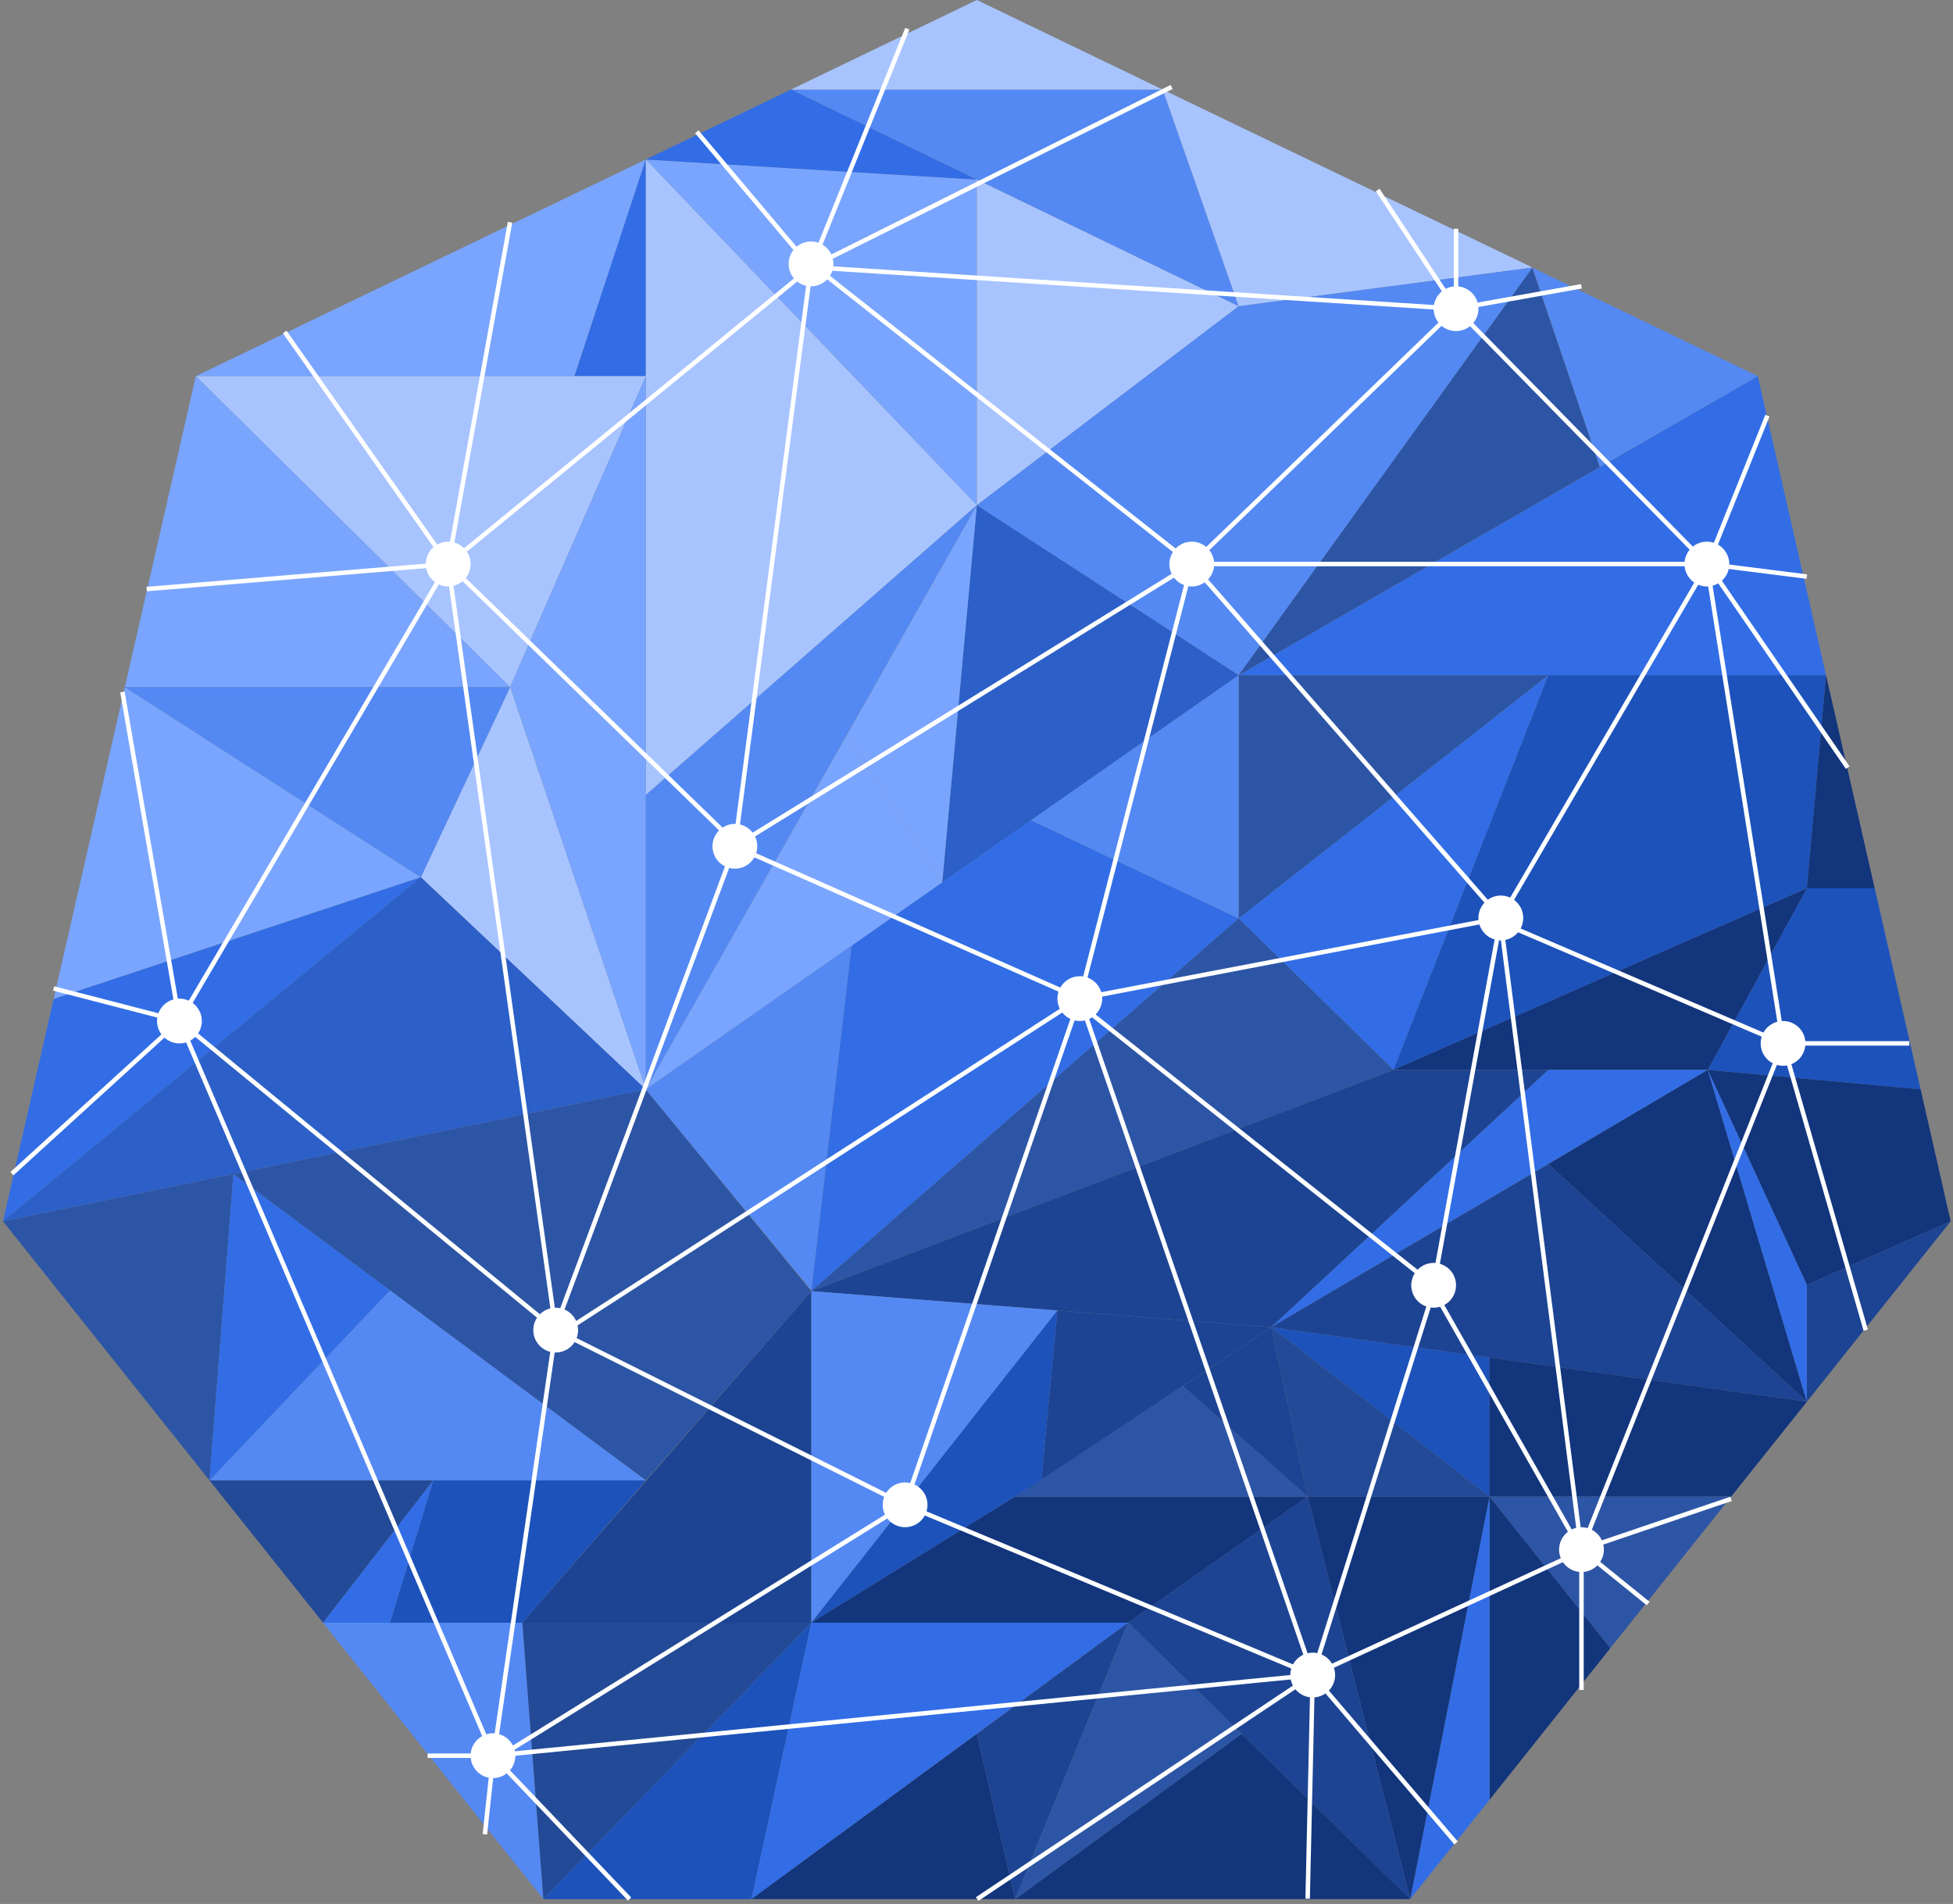 <svg xmlns="http://www.w3.org/2000/svg" xmlns:xlink="http://www.w3.org/1999/xlink" width="436" height="425" version="1.1" viewBox="0 0 436 425"><rect x="0" y="0" width="436" height="425" fill="#808080" stroke="none"/><title>Group 3</title><desc>Created with Sketch.</desc><g id="Page-1" fill="none" fill-rule="evenodd" stroke="none" stroke-width="1"><g id="Artboard" transform="translate(-660, -78)"><g id="Group-4" transform="translate(458, 78)"><g id="Group-3" transform="translate(202.66, 0)"><g id="Group"><polygon id="Path" fill="#79A5FF" points="43.061 83.962 127.593 83.962 143.517 35.6"/><polygon id="Path" fill="#5489F3" points="175.919 68.362 258.913 68.362 275.866 20" transform="translate(225.892, 44.181) scale(1, -1) translate(-225.892, -44.181)"/><polygon id="Path-2" fill="#326DE6" points="143.517 35.6 143.517 83.962 127.593 83.962"/><polygon id="Path-3" fill="#79A5FF" points="143.517 35.6 217.409 112.78 217.416 40.084"/><polygon id="Path-4" fill="#A8C4FF" points="175.919 20 258.913 20 217.416 0"/><polygon id="Path-5" fill="#326DE6" points="143.517 35.6 217.416 40.095 175.919 20"/><polygon id="Path-6" fill="#A8C4FF" points="143.517 35.6 143.517 177.47 217.409 112.78"/><polygon id="Path-7" fill="#A8C4FF" points="43.061 83.962 113.219 153.384 143.517 83.962"/><polygon id="Path-8" fill="#79A5FF" points="143.517 83.962 143.517 243.193 113.219 153.384"/><polygon id="Path-9" fill="#79A5FF" points="113.219 153.384 43.061 83.962 27.21 153.384"/><polygon id="Path-10" fill="#5489F3" points="143.517 243.193 217.409 112.78 143.517 177.47"/><polygon id="Path-11" fill="#A8C4FF" points="113.219 153.384 93.289 195.827 143.517 243.193"/><polygon id="Path-12" fill="#79A5FF" points="93.289 195.827 11.32 223 27.21 153.384"/><polygon id="Path-13" fill="#5489F3" points="27.21 153.384 93.289 195.827 113.219 153.384"/><polygon id="Path-14" fill="#326DE6" points="0 272.622 93.289 195.827 11.32 223"/><polygon id="Path-15" fill="#A8C4FF" points="217.416 112.78 275.866 68.362 217.416 40.084"/><polygon id="Path-16" fill="#A8C4FF" points="275.866 68.362 341.481 59.726 258.913 20"/><polygon id="Path-17" fill="#5489F3" points="217.409 112.78 275.866 150.722 341.481 59.726 275.866 68.362"/><polygon id="Path-18" fill="#2C60C8" points="209.692 196.959 275.866 150.722 217.409 112.78"/><polygon id="Path-19" fill="#326DE6" points="189.455 211.078 180.467 288.208 275.866 205.023 229.5 183.103"/><polygon id="Path-20" fill="#2D55A5" points="180.463 288.208 143.517 330.455 51.444 262.08 143.517 243.193"/><polygon id="Path-21" fill="#2D55A5" points="0 272.622 51.444 262.08 46.108 330.455"/><polygon id="Path-22" fill="#5489F3" points="46.108 330.455 143.517 330.455 86.399 288.03"/><polygon id="Path-23" fill="#326DE6" points="51.444 262.08 46.108 330.455 86.399 288.03"/><polygon id="Path-24" fill="#234A96" points="96.057 330.455 46.108 330.455 71.462 362.23"/><polygon id="Path-25" fill="#1D52BB" points="86.399 362.23 115.953 362.23 143.517 330.455 96.057 330.455"/><polygon id="Path-26" fill="#326DE6" points="71.462 362.23 86.399 362.23 96.057 330.455"/><polygon id="Path-27" fill="#5489F3" points="115.953 362.23 120.653 423.916 71.462 362.23"/><polygon id="Path-28" fill="#1D4493" points="115.953 362.23 180.467 362.23 180.467 288.208"/><polygon id="Path-29" fill="#234A96" points="180.467 362.23 115.953 362.23 120.653 423.916"/><polygon id="Path-30" fill="#2D55A5" points="275.866 150.722 275.866 205.023 345.001 150.722"/><polygon id="Path-31" fill="#326DE6" points="275.866 150.722 406.996 150.722 391.757 83.962"/><polygon id="Path-32" fill="#326DE6" points="275.866 205.023 310.433 238.825 345.001 150.722"/><polygon id="Path-33" fill="#2D55A5" points="180.467 288.208 310.433 238.825 275.866 205.023"/><polygon id="Path-34" fill="#1D52BB" points="310.433 238.825 402.713 198.289 406.996 150.722 345.001 150.722"/><polygon id="Path-35" fill="#12357C" points="402.713 198.289 406.996 150.722 417.863 198.289"/><polygon id="Path-36" fill="#1D52BB" points="402.713 198.289 380.589 238.825 428.117 243.175 417.863 198.289"/><polygon id="Path-37" fill="#12357C" points="380.589 238.825 310.433 238.825 402.713 198.289"/><polygon id="Path-38" fill="#1D4493" points="345.001 238.825 283.139 296.267 180.467 288.208 310.433 238.825"/><polygon id="Path-39" fill="#326DE6" points="283.139 296.267 380.589 238.825 345.001 238.825"/><polygon id="Path-40" fill="#5489F3" points="180.467 362.23 235.412 292.524 180.467 288.208"/><polygon id="Path-41" fill="#1D4493" points="231.803 330.455 283.139 296.267 235.412 292.524"/><polygon id="Path-42" fill="#1D52BB" points="231.803 330.455 235.412 292.524 180.467 362.23"/><polygon id="Path-43" fill="#12357C" points="380.589 238.825 402.713 286.824 434.818 272.622 428.117 243.175"/><polygon id="Path-44" fill="#1D4493" points="402.713 286.824 434.818 272.622 402.713 312.898"/><polygon id="Path-45" fill="#12357C" points="402.713 312.898 345.001 259.834 380.589 238.825"/><polygon id="Path-46" fill="#326DE6" points="380.589 238.825 402.713 286.824 402.713 312.898"/><polygon id="Path-47" fill="#1D4493" points="283.139 296.267 402.713 312.898 345.001 259.834"/><polygon id="Path-48" fill="#1D52BB" points="283.139 296.267 331.864 334.078 331.864 303.043"/><polygon id="Path-49" fill="#12357C" points="331.864 334.078 385.805 334.078 402.713 312.898 331.864 303.043"/><polygon id="Path-50" fill="#2D55A5" points="331.864 334.078 385.805 334.078 358.835 367.905"/><polygon id="Path-51" fill="#12357C" points="331.864 334.078 331.864 401.764 358.835 367.905"/><polygon id="Path-52" fill="#1D52BB" points="180.467 362.23 167.113 423.916 120.653 423.916"/><polygon id="Path-53" fill="#12357C" points="180.463 362.23 251.162 362.23 291.278 334.078 225.965 334.078"/><polygon id="Path-54" fill="#2D55A5" points="291.278 334.078 263.424 309.413 225.965 334.078"/><polygon id="Path-55" fill="#1D4493" points="291.278 334.078 283.139 296.267 263.424 309.413"/><polygon id="Path-56" fill="#234A96" points="331.864 334.078 291.278 334.078 283.139 296.267"/><polygon id="Path-57" fill="#326DE6" points="167.113 423.916 251.162 362.23 180.467 362.23"/><polygon id="Path-58" fill="#12357C" points="167.113 423.916 225.965 423.916 217.409 387.043"/><polygon id="Path-59" fill="#326DE6" points="314.165 423.916 331.864 334.078 331.864 401.764"/><polygon id="Path-60" fill="#12357C" points="331.864 334.078 291.278 334.078 314.165 423.916"/><polygon id="Path-61" fill="#1D4493" points="314.165 423.916 251.162 362.23 291.278 334.078"/><polygon id="Path-62" fill="#1D4493" points="251.162 362.23 225.965 423.916 217.409 387.043"/><polygon id="Path-63" fill="#12357C" points="225.965 423.916 314.165 423.916 276.517 387.043"/><polygon id="Path-64" fill="#2D55A5" points="225.965 423.916 251.162 362.23 276.517 387.043"/><polygon id="Path-65" fill="#5489F3" points="229.5 183.103 275.866 150.722 275.866 205.023"/><polygon id="Path-66" fill="#79A5FF" points="143.517 243.175 209.692 196.959 188.434 163.996"/><polygon id="Path-67" fill="#79A5FF" points="188.434 163.996 209.692 196.959 217.416 112.78"/><polygon id="Path-68" fill="#2D55A5" points="275.866 150.722 341.431 59.781 356.498 104.241"/><polygon id="Path-69" fill="#5489F3" points="356.498 104.241 391.757 83.962 341.481 59.781"/><polygon id="Path-70" fill="#5489F3" points="180.467 288.03 189.455 211.078 143.517 243.193"/><polygon id="Path-71" fill="#2C60C8" points="0 272.622 93.289 195.827 143.517 243.193"/></g><path id="Combined-Shape" fill="#FFF" d="M201.434,6.221 L202.361,6.596 L182.964,54.616 C183.822,55.13 184.513,55.894 184.936,56.808 L260.674,18.961 L261.121,19.856 L185.265,57.761 C185.352,58.129 185.398,58.514 185.398,58.908 C185.398,59.093 185.388,59.275 185.368,59.454 L319.464,68.09 C319.666,66.862 320.316,65.785 321.239,65.032 L306.48,42.684 L307.315,42.133 L322.073,64.48 C322.628,64.189 323.244,63.998 323.898,63.933 L323.898,51.064 L324.898,51.064 L324.898,63.933 C326.963,64.138 328.657,65.599 329.208,67.541 L352.31,63.416 L352.485,64.401 L329.383,68.527 C329.393,68.653 329.398,68.78 329.398,68.908 C329.398,70.125 328.963,71.24 328.241,72.106 L377.268,122.009 C378.125,121.32 379.213,120.908 380.398,120.908 C380.94,120.908 381.462,120.995 381.951,121.155 L393.447,92.585 L394.375,92.958 L382.866,121.559 C384.378,122.419 385.398,124.045 385.398,125.908 C385.398,125.943 385.397,125.978 385.397,126.013 L402.765,128.205 L402.639,129.197 L385.277,127.006 C385.046,128.035 384.499,128.944 383.742,129.625 L412.247,171.063 L411.423,171.63 L382.935,130.218 C382.545,130.448 382.121,130.626 381.673,130.744 L397.111,227.917 C397.206,227.911 397.301,227.908 397.398,227.908 C399.99,227.908 402.122,229.882 402.373,232.409 L425.587,232.408 L425.587,233.408 L402.373,233.409 C402.185,235.295 400.95,236.873 399.257,237.551 L416.337,296.77 L415.376,297.047 L398.296,237.828 C398.005,237.881 397.704,237.908 397.398,237.908 C396.92,237.908 396.458,237.841 396.02,237.716 L354.703,341.471 C355.691,341.985 356.485,342.819 356.949,343.836 L385.633,334.11 L385.954,335.057 L357.27,344.783 C357.354,345.145 357.398,345.521 357.398,345.908 C357.398,346.92 357.097,347.861 356.581,348.648 L367.592,357.55 L366.963,358.327 L355.952,349.425 C355.156,350.23 354.088,350.765 352.898,350.884 L352.898,377.212 L351.898,377.212 L351.898,350.884 C350.383,350.734 349.068,349.907 348.256,348.711 L297.126,372.28 C297.302,372.79 297.398,373.338 297.398,373.908 C297.398,375.251 296.869,376.469 296.008,377.367 L324.778,411.063 L324.017,411.712 L295.248,378.017 C294.539,378.51 293.696,378.824 292.785,378.894 L291.766,423.836 L290.767,423.813 L291.785,378.871 C290.481,378.712 289.332,378.051 288.537,377.086 L217.766,424.324 L217.211,423.493 L287.981,376.255 C287.757,375.834 287.591,375.376 287.494,374.893 L114.398,391.918 C114.395,393.158 113.942,394.292 113.192,395.164 L140.26,423.563 L139.536,424.253 L112.468,395.855 C111.62,396.515 110.555,396.908 109.398,396.908 L109.441,396.907 L108.087,409.502 L107.093,409.395 L108.446,396.818 C106.3,396.405 104.642,394.619 104.422,392.409 L94.801,392.408 L94.801,391.408 L104.422,391.409 C104.588,389.735 105.58,388.303 106.985,387.528 L40.891,232.682 C40.419,232.829 39.918,232.908 39.398,232.908 C38.114,232.908 36.943,232.424 36.057,231.629 L2.337,262.358 L1.663,261.618 L35.384,230.89 C34.764,230.058 34.398,229.026 34.398,227.908 C34.398,227.649 34.417,227.395 34.455,227.147 L11.183,221.124 L11.434,220.156 L34.705,226.178 C35.257,224.682 36.504,223.522 38.054,223.091 L26.175,154.553 L27.16,154.382 L39.041,222.921 C39.159,222.913 39.278,222.908 39.398,222.908 C40.144,222.908 40.853,223.072 41.489,223.366 L96.444,129.943 C95.436,129.204 94.715,128.096 94.48,126.818 L32.128,131.992 L32.045,130.995 L94.398,125.82 C94.424,124.347 95.087,123.028 96.123,122.129 L62.49,74.386 L63.308,73.81 L96.94,121.553 C97.666,121.143 98.504,120.908 99.398,120.908 C99.53,120.908 99.662,120.914 99.792,120.924 L112.715,49.532 L113.699,49.71 L100.776,121.101 C101.603,121.337 102.342,121.781 102.933,122.373 L176.593,62.153 C175.848,61.28 175.398,60.147 175.398,58.908 C175.398,57.737 175.8,56.66 176.475,55.807 L154.515,29.731 L155.28,29.086 L177.175,55.086 C178.045,54.351 179.17,53.908 180.398,53.908 C180.98,53.908 181.539,54.008 182.058,54.191 L201.434,6.221 Z M205.797,338.287 C204.951,339.848 203.298,340.908 201.398,340.908 C199.783,340.908 198.347,340.143 197.433,338.956 L114.219,390.579 C114.25,390.692 114.277,390.807 114.301,390.923 L287.398,373.897 C287.399,373.395 287.474,372.91 287.613,372.452 Z M127.624,299.581 C126.738,300.98 125.176,301.908 123.398,301.908 C123.323,301.908 123.248,301.907 123.174,301.904 L110.76,387.096 C112.106,387.477 113.222,388.407 113.849,389.629 L196.905,338.106 C196.58,337.443 196.398,336.697 196.398,335.908 C196.398,335.282 196.513,334.683 196.723,334.131 Z M42.924,231.453 C42.595,231.78 42.221,232.062 41.811,232.288 L107.904,387.135 C108.376,386.988 108.877,386.908 109.398,386.908 C109.525,386.908 109.65,386.913 109.775,386.922 L122.185,301.76 C120.01,301.219 118.398,299.252 118.398,296.908 C118.398,295.884 118.706,294.931 119.235,294.138 Z M239.247,227.775 L203.645,330.926 L203.493,331.367 C205.146,332.131 206.311,333.771 206.393,335.692 L206.398,335.908 C206.398,336.415 206.322,336.904 206.182,337.365 L287.999,371.529 C288.512,370.583 289.321,369.82 290.303,369.367 L241.544,227.776 C241.176,227.863 240.792,227.908 240.398,227.908 C240.002,227.908 239.616,227.862 239.247,227.775 Z M320.853,291.693 C320.392,291.833 319.904,291.908 319.398,291.908 C319.175,291.908 318.956,291.894 318.741,291.866 L294.368,369.312 C295.35,369.733 296.169,370.459 296.707,371.371 L347.779,347.828 C347.533,347.237 347.398,346.589 347.398,345.908 C347.398,344.286 348.171,342.843 349.369,341.93 Z M243.142,227.089 C242.935,227.225 242.717,227.346 242.49,227.451 L291.249,369.041 C291.618,368.954 292.002,368.908 292.398,368.908 C292.746,368.908 293.086,368.944 293.414,369.012 L317.766,291.636 C315.806,290.96 314.398,289.098 314.398,286.908 C314.398,285.914 314.688,284.988 315.188,284.209 Z M333.995,209.892 L320.785,282.103 C322.872,282.705 324.398,284.628 324.398,286.908 C324.398,288.806 323.34,290.457 321.782,291.304 L350.221,341.406 C350.538,341.252 350.875,341.131 351.225,341.047 L334.406,209.908 C334.262,209.908 334.128,209.903 333.995,209.892 Z M338.245,208.101 C337.532,208.96 336.537,209.576 335.402,209.808 L352.216,340.911 L352.398,340.908 C352.875,340.908 353.337,340.975 353.774,341.1 L395.091,237.346 C393.491,236.512 392.398,234.838 392.398,232.908 C392.398,232.385 392.478,231.881 392.627,231.407 Z M236.488,226.026 L128.285,295.849 C128.359,296.191 128.398,296.545 128.398,296.908 C128.398,297.535 128.282,298.134 128.072,298.686 L197.171,333.236 C198.057,331.837 199.619,330.908 201.398,330.908 C201.793,330.908 202.179,330.954 202.548,331.041 L202.569,330.98 L212.604,301.903 L238.3,227.449 C237.59,227.12 236.971,226.63 236.488,226.026 Z M167.748,191.375 C166.888,192.888 165.262,193.908 163.398,193.908 C162.958,193.908 162.532,193.852 162.126,193.745 L125.371,292.313 C126.523,292.808 127.452,293.724 127.963,294.867 L235.945,225.186 C235.595,224.503 235.398,223.729 235.398,222.908 C235.398,222.366 235.484,221.844 235.644,221.355 Z M97.304,130.45 L42.35,223.873 C43.592,224.783 44.398,226.251 44.398,227.908 C44.398,228.934 44.089,229.888 43.559,230.681 L119.87,293.365 C120.505,292.732 121.31,292.27 122.21,292.05 L99.592,130.904 L99.398,130.908 C98.65,130.908 97.941,130.744 97.304,130.45 Z M102.616,129.735 C102.037,130.223 101.345,130.581 100.585,130.767 L123.2,291.912 L123.398,291.908 C123.747,291.908 124.087,291.944 124.416,292.012 L161.189,193.396 C159.535,192.58 158.398,190.877 158.398,188.908 C158.398,187.525 158.96,186.272 159.868,185.367 Z M329.611,206.357 L245.378,222.465 C245.391,222.611 245.398,222.759 245.398,222.908 C245.398,224.288 244.839,225.537 243.935,226.442 L315.811,283.425 C316.719,282.49 317.99,281.908 319.398,281.908 C319.533,281.908 319.667,281.914 319.8,281.924 L333.01,209.713 C331.384,209.245 330.099,207.974 329.611,206.357 Z M378.462,130.52 L337.35,200.873 C338.592,201.783 339.398,203.251 339.398,204.908 C339.398,205.757 339.186,206.556 338.813,207.256 L393.021,230.489 C393.674,229.31 394.789,228.423 396.122,228.073 L380.684,130.9 C380.589,130.906 380.494,130.908 380.398,130.908 C379.711,130.908 379.057,130.77 378.462,130.52 Z M268.293,129.985 C267.476,130.567 266.477,130.908 265.398,130.908 C265.14,130.908 264.886,130.889 264.639,130.851 L242.123,218.214 C243.595,218.755 244.741,219.968 245.191,221.481 L329.419,205.374 C329.405,205.221 329.398,205.065 329.398,204.908 C329.398,203.592 329.906,202.394 330.738,201.501 Z M261.428,128.949 L167.894,186.718 C168.216,187.38 168.398,188.123 168.398,188.908 C168.398,189.45 168.311,189.972 168.152,190.461 L236.048,220.441 C236.907,218.929 238.533,217.908 240.398,217.908 C240.655,217.908 240.908,217.928 241.155,217.966 L263.671,130.602 C262.775,130.273 261.999,129.693 261.428,128.949 Z M375.422,126.408 L270.373,126.409 C270.261,127.533 269.777,128.547 269.046,129.327 L331.489,200.841 C332.309,200.254 333.313,199.908 334.398,199.908 C335.144,199.908 335.851,200.072 336.487,200.365 L377.583,130.042 C376.393,129.23 375.572,127.918 375.422,126.408 Z M184.018,62.357 C183.107,63.313 181.822,63.908 180.398,63.908 C180.365,63.908 180.332,63.908 180.299,63.907 L164.54,184.04 C165.683,184.307 166.675,184.966 167.367,185.868 L260.901,128.097 C260.578,127.436 260.398,126.693 260.398,125.908 C260.398,124.919 260.685,123.997 261.181,123.22 Z M177.322,62.851 L103.566,123.146 C104.091,123.937 104.398,124.887 104.398,125.908 C104.398,127.083 103.992,128.163 103.314,129.017 L160.649,184.731 C161.438,184.211 162.382,183.908 163.398,183.908 C163.448,183.908 163.499,183.909 163.549,183.911 L179.307,63.789 C178.571,63.626 177.896,63.299 177.322,62.851 Z M321.167,72.725 L269.323,122.811 C269.899,123.54 270.276,124.433 270.373,125.409 L375.422,125.409 C375.524,124.388 375.932,123.457 376.554,122.71 L327.527,72.808 C326.671,73.496 325.582,73.908 324.398,73.908 C323.166,73.908 322.038,73.463 321.167,72.725 Z M185.158,60.443 C185.029,60.842 184.852,61.22 184.632,61.568 L261.801,122.435 C262.71,121.494 263.985,120.908 265.398,120.908 C266.629,120.908 267.757,121.354 268.628,122.092 L320.471,72.005 C319.799,71.153 319.398,70.078 319.398,68.908 L319.4,69.086 Z"/></g></g></g></g></svg>